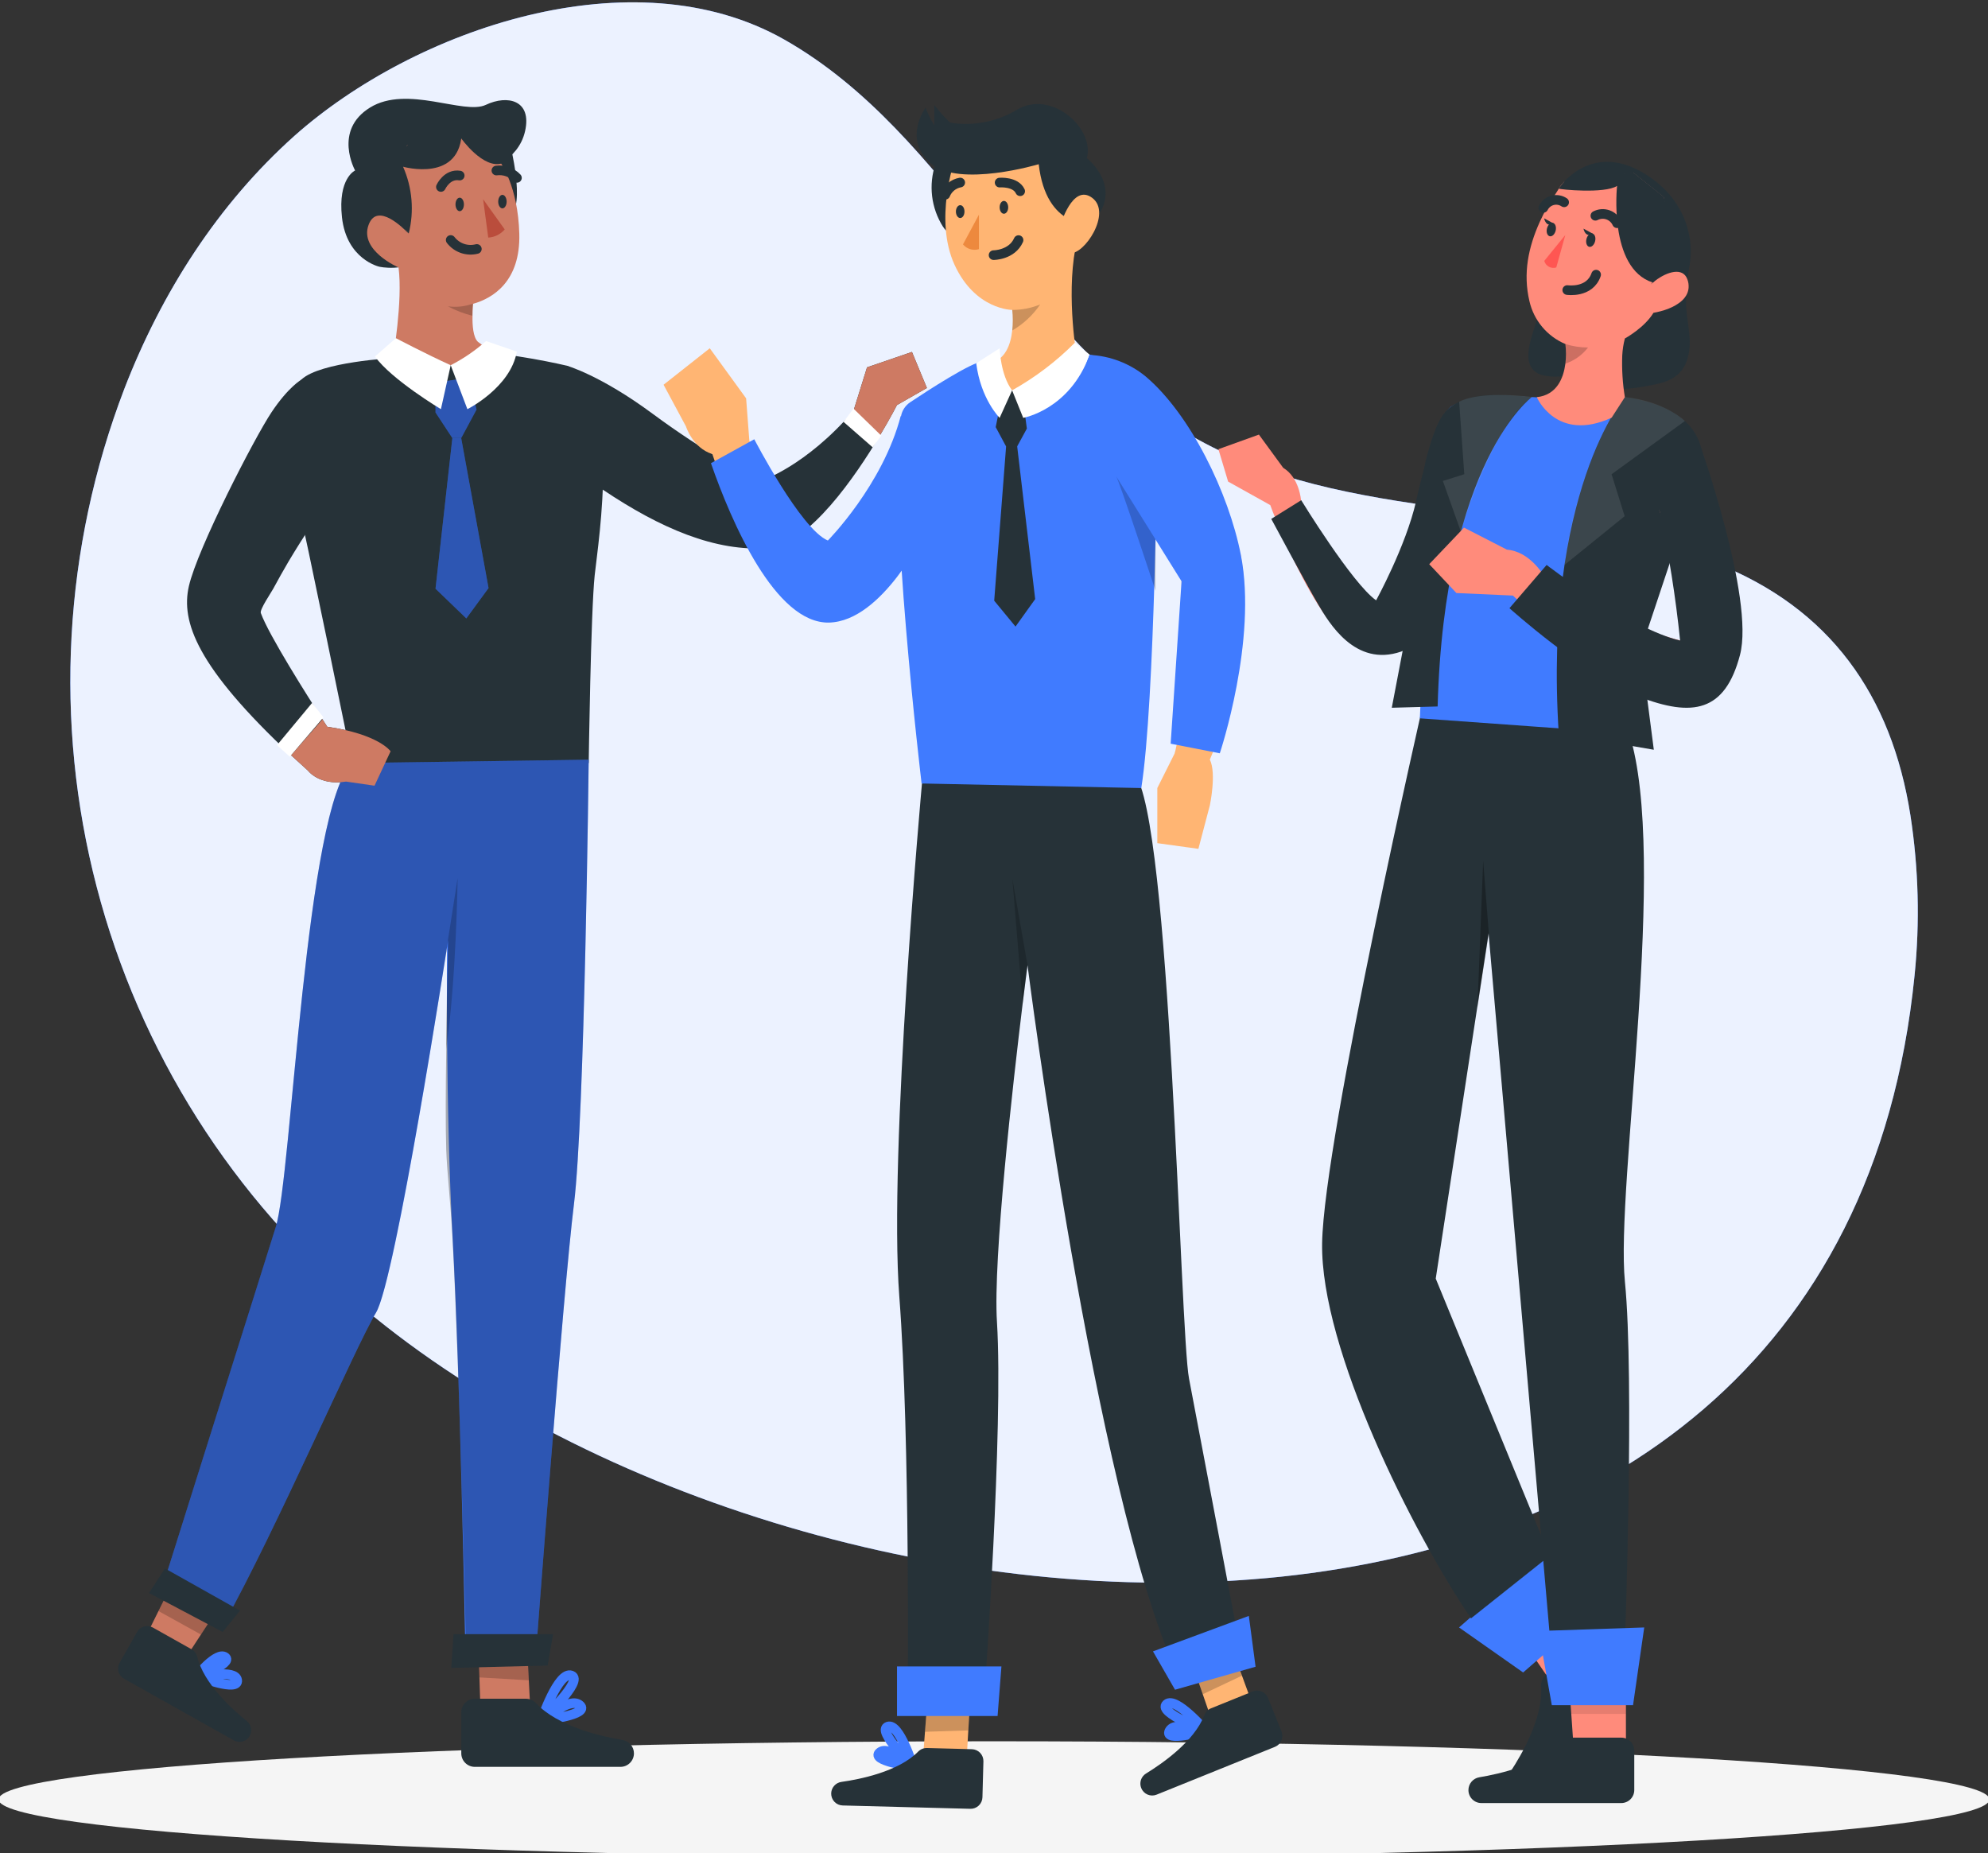<svg width="206" height="192" viewBox="0 0 206 192" fill="none" xmlns="http://www.w3.org/2000/svg">
<rect x="0" y="0" width="206" height="192" fill="#333333" stroke="none"/>
<g clip-path="url(#clip0_27_31410)">
<path d="M102.999 192.462C159.967 192.462 206.149 189.766 206.149 186.44C206.149 183.114 159.967 180.417 102.999 180.417C46.031 180.417 -0.15 183.114 -0.15 186.44C-0.15 189.766 46.031 192.462 102.999 192.462Z" fill="#F5F5F5"/>
<path d="M12.885 40.283C6.574 56.765 5.572 74.807 10.018 91.887C14.463 108.967 24.136 124.23 37.681 135.543C85.029 175.177 190.307 181.577 198.388 101.091C198.952 95.559 198.809 89.978 197.962 84.482C196.01 72.028 189.61 63 177.773 58.339C160.286 51.455 139.528 54.546 123.302 45.066C106.102 35.022 98.596 13.944 81.274 4.102C65.606 -4.793 42.97 3.006 30.526 14.061C22.583 21.158 16.737 30.319 12.885 40.283Z" fill="#407BFF"/>
<path opacity="0.9" d="M12.885 40.283C6.574 56.765 5.572 74.807 10.018 91.887C14.463 108.967 24.136 124.23 37.681 135.543C85.029 175.177 190.307 181.577 198.388 101.091C198.952 95.559 198.809 89.978 197.962 84.482C196.01 72.028 189.61 63 177.773 58.339C160.286 51.455 139.528 54.546 123.302 45.066C106.102 35.022 98.596 13.944 81.274 4.102C65.606 -4.793 42.97 3.006 30.526 14.061C22.583 21.158 16.737 30.319 12.885 40.283Z" fill="white"/>
<path d="M39.297 27.632C39.297 27.632 35.914 26.877 35.435 22.515C34.993 18.466 36.797 17.663 36.797 17.663C36.797 17.663 34.493 13.524 38.34 11.146C42.186 8.768 48.075 11.938 50.342 10.864C52.608 9.789 55.13 10.39 54.411 13.582C53.693 16.774 50.331 17.604 50.331 17.604L42.569 16.242C42.569 16.242 45.915 24.967 43.931 26.611C41.947 28.255 39.297 27.632 39.297 27.632Z" fill="#263238"/>
<path d="M52.821 14.774C52.821 14.774 54.497 21.286 52.821 22.408C51.145 23.531 50.783 15.737 50.783 15.737L52.821 14.774Z" fill="#263238"/>
<path d="M40.474 77.842L38.809 81.407L35.857 80.981C33.074 81.428 31.915 79.848 31.915 79.848L30.164 78.252C20.381 69.091 18.732 64.42 19.572 60.733C20.461 56.839 26.355 45.385 28.132 42.72C29.909 40.054 31.25 39.326 31.25 39.326C34.474 37.937 36.916 38.937 38.038 42.385C38.948 45.172 36.883 48.082 35.293 50.184C33.336 52.756 31.528 55.438 29.877 58.217C29.345 59.132 28.813 60.063 28.313 60.999C28.095 61.404 26.893 63.159 27.026 63.516C27.845 65.798 31.962 72.278 33.41 74.523L33.91 75.299C39.251 76.066 40.474 77.842 40.474 77.842Z" fill="#263238"/>
<path d="M96.046 40.198L92.944 41.97C92.944 41.97 92.274 43.289 91.167 45.135C88.651 49.343 83.889 56.307 79.681 56.775C74.154 57.238 68.344 54.679 62.508 50.764C56.672 46.848 58.731 37.889 58.731 37.889C58.731 37.889 62.216 38.868 67.61 42.858C73.005 46.848 77.58 49.285 78.91 49.801C78.91 49.801 83.485 48.327 88.438 42.571L89.843 38.06L94.498 36.464L96.046 40.198Z" fill="#263238"/>
<path d="M31.051 53.025C31.253 53.312 36.499 79.061 36.499 79.061H61.003C61.003 79.061 61.221 63.319 61.625 59.584C62.029 55.85 64.509 40.432 58.731 37.889C58.731 37.889 52.847 36.49 48.506 36.432C45.892 36.396 43.282 36.619 40.712 37.097C40.712 37.097 33.195 37.496 31.243 39.315C29.29 41.135 31.051 53.025 31.051 53.025Z" fill="#263238"/>
<path d="M61.004 78.715C61.004 78.715 60.589 115.854 59.477 124.738C58.365 133.623 55.482 172.017 55.482 172.017L48.204 170.267C48.204 170.267 47.672 142.321 46.911 128.441C46.15 114.561 46.321 98.117 46.321 98.117C46.321 98.117 41.001 132.697 38.952 136.027C36.904 139.358 28.573 158.606 23.2 168.224L17.273 163.042C17.273 163.042 26.924 132.325 28.573 127.143C30.222 121.961 31.659 83.519 36.5 79.061L61.004 78.715Z" fill="#407BFF"/>
<path d="M22.301 167.096L20.822 169.357L18.827 172.411L14.752 170.293L16.422 166.921L17.667 164.42L22.301 167.096Z" fill="#CE7A63"/>
<path d="M96.047 40.198L92.945 41.97C92.945 41.97 92.275 43.289 91.169 45.135L88.439 42.571L89.844 38.06L94.499 36.464L96.047 40.198Z" fill="#CE7A63"/>
<path opacity="0.3" d="M60.998 78.715C60.998 78.715 60.589 115.854 59.477 124.733C58.365 133.612 55.482 172.017 55.482 172.017L48.294 170.81C48.294 170.81 47.629 142.321 46.895 128.436C46.688 124.478 46.321 121.467 46.241 119.152C46.161 116.838 46.177 112.768 46.241 108.784C46.31 103.017 46.438 97.41 46.438 97.41L46.278 98.431C46.278 98.58 46.23 98.745 46.198 98.92L46.166 99.133C45.033 106.294 40.713 133.123 38.958 136.006C36.899 139.358 28.573 158.606 23.2 168.224L17.273 163.042C17.273 163.042 26.903 132.319 28.568 127.143C30.233 121.967 31.653 83.519 36.495 79.056L60.998 78.715Z" fill="black"/>
<path opacity="0.2" d="M46.258 98.425C46.258 98.575 46.21 98.739 46.178 98.915L46.258 98.425Z" fill="black"/>
<path opacity="0.2" d="M47.421 90.972C47.421 90.972 47.283 101.612 46.219 108.778C46.288 103.011 46.416 97.404 46.416 97.404L47.421 90.972Z" fill="black"/>
<path d="M49.523 35.416C50.236 35.972 51.048 36.389 51.917 36.645C51.917 36.645 50.677 38.134 46.703 37.842C45.155 37.724 43.187 38.57 40.718 37.097C40.718 37.097 41.75 31.202 41.298 27.712C41.298 27.712 37.218 25.962 38.191 23.307C39.074 20.892 41.825 23.664 42.325 24.19C41.835 23.568 38.899 19.647 41.037 16.439C41.722 15.415 42.624 14.554 43.678 13.917C44.733 13.28 45.914 12.882 47.139 12.752L50.512 13.657L51.869 16.849C51.869 16.849 53.683 19.307 53.811 24.228C53.938 29.149 51.092 30.894 49.023 31.479C49.023 31.479 48.964 32.011 48.964 32.729C48.938 33.692 49.028 34.963 49.523 35.416Z" fill="#CE7A63"/>
<path d="M50.593 24.616L50.06 20.642L52.3 23.77C52.088 24.02 51.827 24.224 51.534 24.369C51.24 24.515 50.92 24.599 50.593 24.616Z" fill="#BA4D3C"/>
<path d="M46.703 24.866C47.014 25.269 47.436 25.572 47.917 25.738C48.399 25.903 48.918 25.924 49.411 25.797" stroke="#263238" stroke-linecap="round" stroke-linejoin="round"/>
<path d="M45.688 19.37C45.688 19.37 46.326 17.977 47.635 18.189" stroke="#263238" stroke-linecap="round" stroke-linejoin="round"/>
<path d="M51.438 17.668C51.827 17.617 52.223 17.66 52.593 17.792C52.963 17.924 53.297 18.142 53.566 18.429" stroke="#263238" stroke-linecap="round" stroke-linejoin="round"/>
<path d="M48.072 21.179C48.072 21.567 47.875 21.881 47.636 21.881C47.396 21.881 47.199 21.567 47.199 21.179C47.199 20.791 47.396 20.482 47.636 20.482C47.875 20.482 48.072 20.796 48.072 21.179Z" fill="#263238"/>
<path d="M52.498 20.892C52.498 21.275 52.301 21.589 52.061 21.589C51.822 21.589 51.625 21.275 51.625 20.892C51.625 20.509 51.822 20.19 52.061 20.19C52.301 20.19 52.498 20.504 52.498 20.892Z" fill="#263238"/>
<path d="M45.129 39.65L48.544 39.129L49.38 42.433L47.789 45.391H46.874L45.129 42.736V39.65Z" fill="#407BFF"/>
<path d="M46.874 45.391L45.129 60.999L48.321 64.075L50.624 60.93L47.789 45.391H46.874Z" fill="#407BFF"/>
<path opacity="0.3" d="M45.129 39.65L48.544 39.129L49.38 42.433L47.789 45.391H46.874L45.129 42.736V39.65Z" fill="black"/>
<path opacity="0.3" d="M46.874 45.391L45.129 60.999L48.321 64.075L50.624 60.93L47.789 45.391H46.874Z" fill="black"/>
<path d="M46.703 37.841L48.432 42.395C48.432 42.395 52.901 40.166 53.555 36.432L50.363 35.336C49.253 36.321 48.023 37.162 46.703 37.841Z" fill="white"/>
<path d="M41.022 35.038C41.022 35.038 44.113 36.666 46.704 37.842L45.688 42.395C45.688 42.395 40.57 39.331 38.852 36.937L41.022 35.038Z" fill="white"/>
<path opacity="0.2" d="M49.002 31.463C49.002 31.463 48.943 31.995 48.943 32.713C48.063 32.496 47.214 32.169 46.416 31.739C47.288 31.858 48.175 31.763 49.002 31.463Z" fill="black"/>
<path d="M42.353 24.19C42.931 21.884 42.725 19.451 41.767 17.274C41.767 17.274 47.837 19.014 47.853 13.487C47.853 13.487 39.756 14.779 39.342 17.657C38.926 20.536 41.661 23.408 42.353 24.19Z" fill="#263238"/>
<path d="M47.762 14.3C47.762 14.3 50.081 17.593 52.071 16.913V12.124H45.155L41.5 14.306L44.032 16.913L45.916 15.364L47.762 14.3Z" fill="#263238"/>
<path d="M54.998 178.002L49.806 177.736L49.678 173.799L49.582 170.927L53.785 170.506L54.615 170.544L54.796 174.097L54.998 178.002Z" fill="#CE7A63"/>
<path opacity="0.2" d="M54.796 174.097L49.678 173.799L49.582 170.927L53.785 170.506L54.615 170.544L54.796 174.097Z" fill="black"/>
<path d="M46.762 172.815L56.747 172.571L57.311 169.315H46.996L46.762 172.815Z" fill="#263238"/>
<path d="M56.115 178.22C56.115 178.22 57.855 173.092 59.212 173.602C60.568 174.113 56.115 178.22 56.115 178.22Z" stroke="#407BFF" stroke-miterlimit="10"/>
<path d="M56.412 178.22C56.412 178.22 59.04 175.72 60.099 176.694C61.158 177.667 56.412 178.22 56.412 178.22Z" stroke="#407BFF" stroke-miterlimit="10"/>
<path opacity="0.2" d="M22.3 167.096L20.822 169.357L16.422 166.921L17.667 164.42L22.3 167.096Z" fill="black"/>
<path d="M15.443 165.053L23.072 169.091L24.87 166.878L17.098 162.51L15.443 165.053Z" fill="#263238"/>
<path d="M20.301 173.767C20.301 173.767 22.461 171.065 23.338 171.703C24.216 172.342 20.301 173.767 20.301 173.767Z" stroke="#407BFF" stroke-miterlimit="10"/>
<path d="M20.693 173.767C20.693 173.767 24.417 172.89 24.577 174.097C24.737 175.305 20.693 173.767 20.693 173.767Z" stroke="#407BFF" stroke-miterlimit="10"/>
<path d="M19.848 170.884L15.842 168.634C15.562 168.479 15.233 168.44 14.925 168.527C14.617 168.614 14.356 168.818 14.198 169.097L12.395 172.289C12.238 172.569 12.199 172.9 12.285 173.209C12.372 173.518 12.578 173.78 12.858 173.938L24.227 180.322C24.507 180.479 24.838 180.518 25.147 180.431C25.456 180.344 25.718 180.139 25.876 179.859C26.016 179.609 26.063 179.317 26.008 179.036C25.954 178.754 25.801 178.501 25.578 178.321C24.109 177.146 21.098 174.443 20.433 171.645C20.393 171.485 20.321 171.334 20.22 171.204C20.119 171.073 19.993 170.964 19.848 170.884Z" fill="#263238"/>
<path d="M54.518 176.007H49.198C48.826 176.008 48.471 176.157 48.208 176.42C47.946 176.684 47.799 177.04 47.799 177.412V181.668C47.799 182.039 47.946 182.395 48.209 182.657C48.471 182.919 48.827 183.067 49.198 183.067H64.285C64.47 183.067 64.652 183.032 64.823 182.962C64.993 182.892 65.148 182.789 65.278 182.659C65.409 182.529 65.512 182.374 65.583 182.204C65.654 182.034 65.69 181.852 65.69 181.668C65.69 181.336 65.572 181.015 65.358 180.762C65.144 180.509 64.847 180.34 64.52 180.284C62.365 179.928 57.8 178.906 55.539 176.465C55.409 176.323 55.252 176.209 55.076 176.13C54.9 176.051 54.711 176.01 54.518 176.007Z" fill="#263238"/>
<path d="M40.474 77.842L38.809 81.407L35.856 80.981C33.074 81.428 31.914 79.848 31.914 79.848L30.164 78.252L33.415 74.528L33.915 75.305C39.251 76.066 40.474 77.842 40.474 77.842Z" fill="#CE7A63"/>
<path d="M88.438 42.337L87.406 43.709L90.428 46.348L91.316 45.135L88.438 42.337Z" fill="white"/>
<path d="M30.031 78.401L33.516 74.326L32.34 72.831L28.701 77.209L30.031 78.401Z" fill="white"/>
<path d="M96.93 17.003C96.57 18.072 96.453 19.208 96.587 20.328C96.722 21.448 97.104 22.524 97.706 23.477C99.77 26.605 99.302 16.263 99.302 16.263L96.93 17.003Z" fill="#263238"/>
<path d="M101.159 40.459C101.159 40.459 88.391 58.334 85.895 57.584C83.4 56.834 77.65 45.683 77.65 45.683L77.314 41.273L73.548 36.086L68.76 39.863L71.079 44.177C71.079 44.177 71.771 46.417 73.814 47.045C73.814 47.045 78.511 61.467 84.454 64.175C90.396 66.883 98.642 49.7 98.642 49.7L101.159 40.459Z" fill="#FFB573"/>
<path d="M128.493 170.719L121.902 173.225C113.39 154.53 106.474 100.011 106.474 100.011C106.474 100.011 106.271 101.538 105.968 103.995C104.979 112.135 102.883 130.431 103.308 136.979C103.984 147.997 102.037 175.225 102.037 175.225L94.057 176.172C94.057 176.172 94.328 149.258 93.189 134.346C92.051 119.434 95.536 81.173 95.536 81.173L117.544 80.162C121.322 84.503 122.263 137.932 123.21 142.842C124.157 147.752 128.493 170.719 128.493 170.719Z" fill="#263238"/>
<path d="M93.364 43.124C93.418 42.831 93.529 42.552 93.693 42.304C93.857 42.055 94.069 41.842 94.316 41.677C96.099 40.485 100.668 37.517 101.897 37.421C103.44 37.299 111.505 35.405 114.702 37.421C117.9 39.437 119.921 45.364 119.921 45.364C119.921 45.364 119.687 72.757 118.262 81.651L95.497 81.178C95.497 81.178 91.917 51.152 93.364 43.124Z" fill="#407BFF"/>
<path d="M118.859 53.072L122.413 59.595C122.413 59.595 122.886 74.299 121.705 78.093L119.923 81.652V87.36L124.179 87.95L125.366 83.444C125.366 83.444 126.073 80.125 125.366 78.704C125.366 78.704 130.345 67.32 128.558 57.477C128.558 57.477 119.572 37.666 114.061 37.118C108.549 36.57 118.859 53.072 118.859 53.072Z" fill="#FFB573"/>
<path d="M111.602 37.144C111.602 37.144 108.086 40.539 104.878 40.443C101.67 40.347 102.548 37.613 102.548 37.613C104.197 37.304 104.734 35.655 104.889 34.24C104.965 33.532 104.965 32.819 104.889 32.112C104.889 32.112 101.063 32.112 98.914 27.441C96.765 22.77 98.914 16.614 98.914 16.614C98.914 16.614 107.038 14.561 110.677 15.588C114.316 16.614 111.427 25.76 111.427 25.76C110.48 30.893 111.602 37.144 111.602 37.144Z" fill="#FFB573"/>
<path d="M104.472 21.482C104.472 21.849 104.27 22.147 104.026 22.147C103.781 22.147 103.584 21.849 103.584 21.482C103.584 21.115 103.781 20.817 104.026 20.817C104.27 20.817 104.472 21.115 104.472 21.482Z" fill="#263238"/>
<path d="M99.941 21.924C99.941 22.291 99.744 22.589 99.5 22.589C99.255 22.589 99.053 22.291 99.053 21.924C99.053 21.557 99.255 21.259 99.5 21.259C99.744 21.259 99.941 21.541 99.941 21.924Z" fill="#263238"/>
<path d="M101.44 22.243V25.813C101.146 25.904 100.833 25.906 100.538 25.819C100.244 25.732 99.982 25.559 99.785 25.323L101.44 22.243Z" fill="#ED893E"/>
<path d="M102.957 26.435C102.957 26.435 104.851 26.435 105.543 24.877" stroke="#263238" stroke-linecap="round" stroke-linejoin="round"/>
<path d="M103.584 18.918C103.584 18.918 105.233 18.785 105.712 19.812" stroke="#263238" stroke-linecap="round" stroke-linejoin="round"/>
<path d="M97.951 20.174C98.081 19.849 98.291 19.564 98.562 19.343C98.833 19.122 99.156 18.974 99.499 18.913" stroke="#263238" stroke-linecap="round" stroke-linejoin="round"/>
<path opacity="0.2" d="M107.787 31.543C107.037 32.647 106.048 33.569 104.893 34.24C104.969 33.532 104.969 32.819 104.893 32.112C105.885 32.114 106.869 31.92 107.787 31.543Z" fill="black"/>
<path d="M103.931 40.555L105.862 40.374L106.405 44.406L105.4 46.252H104.25L103.176 44.252L103.931 40.555Z" fill="#263238"/>
<path d="M111.367 35.522C109.443 37.456 107.258 39.112 104.877 40.443L106.026 43.294C106.026 43.294 110.846 42.465 112.91 36.746L111.367 35.522Z" fill="white"/>
<path d="M104.877 40.443L103.584 43.294C103.584 43.294 101.626 41.363 101.158 37.634L103.584 36.086C103.584 36.086 103.675 38.879 104.877 40.443Z" fill="white"/>
<path d="M104.336 45.188L103.021 62.239L105.229 64.92L107.267 62.074L105.277 45.188H104.336Z" fill="#263238"/>
<path d="M113.065 23.201C113.065 23.201 108.405 23.765 107.634 17.014C107.634 17.014 99.425 19.466 96.462 16.95C93.498 14.433 95.903 11.162 95.903 11.162C96.157 11.798 96.461 12.414 96.813 13.002V10.874C97.311 11.529 97.861 12.143 98.457 12.71C100.847 13.095 103.297 12.621 105.373 11.374C108.932 9.246 113.459 13.284 112.624 16.396C112.65 16.412 116.662 19.541 113.065 23.201Z" fill="#263238"/>
<path d="M109.867 23.392C109.867 23.392 111.123 18.939 113.187 20.509C115.251 22.078 112.309 26.462 110.873 26.212C109.436 25.962 109.867 23.392 109.867 23.392Z" fill="#FFB573"/>
<path d="M73.67 47.992L78.16 45.513C78.16 45.513 82.985 54.833 85.784 56.004C85.784 56.004 91.471 50.264 93.343 43.076L95.892 55.057C95.892 55.057 91.481 64.372 85.906 64.505C80.331 64.638 75.761 54.03 73.67 47.992Z" fill="#407BFF"/>
<path d="M115.667 49.364L122.434 60.228L121.306 77.055L126.398 78.05C126.398 78.05 130.318 66.346 128.579 57.488C127.318 51.056 123.333 42.901 118.71 39.001C117.067 37.654 115.034 36.873 112.911 36.772C112.911 36.772 111.661 39.655 111.725 42.092C111.789 44.529 115.667 49.364 115.667 49.364Z" fill="#407BFF"/>
<path opacity="0.2" d="M119.741 55.898L115.666 49.364C116.017 49.928 119.741 61.218 119.741 61.218V55.898Z" fill="black"/>
<path opacity="0.2" d="M106.474 100.011C106.474 100.011 106.272 101.538 105.968 103.996L104.904 91.057L106.474 100.011Z" fill="black"/>
<path d="M125.754 178.779L129.882 176.858L128.696 173.618L127.829 171.251L124.275 172.288L123.615 172.586L124.631 175.539L125.754 178.779Z" fill="#FFB573"/>
<path opacity="0.2" d="M124.631 175.539L128.696 173.618L127.829 171.251L124.275 172.288L123.615 172.586L124.631 175.539Z" fill="black"/>
<path d="M124.912 179.321C124.912 179.321 121.816 175.725 120.879 176.582C119.943 177.438 124.912 179.321 124.912 179.321Z" stroke="#407BFF" stroke-miterlimit="10"/>
<path d="M124.674 179.396C124.674 179.396 121.716 178.226 121.173 179.364C120.631 180.503 124.674 179.396 124.674 179.396Z" stroke="#407BFF" stroke-miterlimit="10"/>
<path d="M125.486 177.002L129.801 175.257C130.102 175.136 130.439 175.139 130.738 175.265C131.037 175.392 131.274 175.632 131.397 175.933L132.791 179.396C132.851 179.545 132.882 179.705 132.881 179.866C132.88 180.027 132.847 180.186 132.784 180.334C132.721 180.482 132.63 180.617 132.515 180.73C132.4 180.842 132.264 180.932 132.115 180.992L119.852 185.945C119.703 186.006 119.543 186.037 119.382 186.036C119.22 186.035 119.061 186.002 118.912 185.938C118.763 185.875 118.629 185.783 118.517 185.667C118.404 185.551 118.316 185.414 118.256 185.264C118.147 184.995 118.137 184.696 118.227 184.42C118.318 184.144 118.504 183.91 118.751 183.758C120.379 182.763 123.763 180.433 124.795 177.709C124.853 177.549 124.945 177.403 125.064 177.281C125.184 177.159 125.327 177.064 125.486 177.002Z" fill="#263238"/>
<path d="M95.588 182.849L100.136 182.737L100.339 179.289L100.488 176.773L96.817 176.31L96.093 176.321L95.849 179.433L95.588 182.849Z" fill="#FFB573"/>
<path opacity="0.2" d="M95.85 179.433L100.34 179.289L100.489 176.773L96.818 176.31L96.094 176.321L95.85 179.433Z" fill="black"/>
<path d="M94.599 183.013C94.599 183.013 93.194 178.481 91.997 178.896C90.8 179.311 94.599 183.013 94.599 183.013Z" stroke="#407BFF" stroke-miterlimit="10"/>
<path d="M94.339 183.008C94.339 183.008 92.094 180.752 91.147 181.582C90.2 182.412 94.339 183.008 94.339 183.008Z" stroke="#407BFF" stroke-miterlimit="10"/>
<path d="M96.051 181.114L100.706 181.237C100.868 181.241 101.027 181.277 101.174 181.342C101.322 181.408 101.455 181.502 101.566 181.619C101.677 181.736 101.764 181.874 101.822 182.025C101.88 182.175 101.908 182.336 101.903 182.497L101.802 186.221C101.798 186.383 101.762 186.541 101.696 186.689C101.631 186.836 101.537 186.969 101.419 187.079C101.302 187.19 101.164 187.277 101.014 187.334C100.863 187.391 100.703 187.418 100.541 187.413L87.321 187.067C87.16 187.063 87.001 187.027 86.854 186.962C86.707 186.896 86.574 186.802 86.463 186.685C86.353 186.567 86.266 186.43 86.209 186.279C86.151 186.128 86.124 185.968 86.129 185.807C86.138 185.516 86.25 185.237 86.445 185.021C86.64 184.805 86.905 184.664 87.194 184.625C89.087 184.359 93.115 183.561 95.147 181.481C95.265 181.362 95.406 181.268 95.561 181.205C95.717 181.142 95.883 181.111 96.051 181.114Z" fill="#263238"/>
<path d="M121.757 175.076L119.475 171.102L129.407 167.426L130.104 172.693L121.757 175.076Z" fill="#407BFF"/>
<path d="M92.949 172.661V177.8H103.371L103.77 172.661H92.949Z" fill="#407BFF"/>
<path d="M148.582 47.045C148.582 47.045 145.56 58.962 142.368 62.654C142.368 62.654 136.575 56.866 134.814 51.828C134.814 51.828 134.649 49.476 132.968 48.471L130.451 45.029L126.254 46.54L127.259 49.897L131.627 52.333C131.627 52.333 137.165 67.607 142.198 67.522C147.231 67.437 149.502 60.723 149.502 60.723L152.269 46.359L148.582 47.045Z" fill="#FF8B7B"/>
<path d="M131.729 53.764L134.835 51.828C134.835 51.828 140.123 60.467 142.597 62.202C142.597 62.202 145.678 56.584 146.731 51.961C147.283 49.445 147.964 46.959 148.768 44.513L152.29 49.615C152.29 49.615 149.976 65.862 145.188 67.511C140.4 69.16 137.692 64.484 136.602 62.643C135.511 60.803 131.729 53.764 131.729 53.764Z" fill="#263238"/>
<path d="M158.355 170.719C158.355 170.916 161.547 175.427 161.547 175.427L164.888 171.108L161.287 166.006L158.355 170.719Z" fill="#FF8B7B"/>
<path d="M160.041 173.704L163.499 169.953C163.743 169.691 164.079 169.537 164.436 169.523C164.793 169.509 165.141 169.637 165.404 169.879L168.404 172.656C168.534 172.775 168.64 172.919 168.714 173.08C168.788 173.24 168.83 173.413 168.836 173.59C168.843 173.766 168.815 173.942 168.754 174.108C168.693 174.274 168.599 174.425 168.479 174.555L158.648 185.195C158.405 185.455 158.069 185.608 157.713 185.622C157.358 185.636 157.011 185.509 156.748 185.269C156.514 185.053 156.364 184.761 156.325 184.444C156.286 184.127 156.36 183.807 156.536 183.54C157.685 181.79 159.94 177.906 159.69 174.72C159.675 174.535 159.699 174.35 159.759 174.175C159.82 174 159.916 173.839 160.041 173.704Z" fill="#263238"/>
<path d="M151.189 168.623L160.893 160.111L164.463 167.522L157.829 173.288L151.189 168.623Z" fill="#407BFF"/>
<path d="M147.64 72.171C147.64 72.171 137.176 117.854 137 128.813C136.825 139.773 146.385 158.781 152.428 167.681L160.568 161.207L148.774 132.479L154.248 96.707L160.568 169.187L168.378 170.187C168.378 170.187 169.373 142.778 168.378 132.814C167.383 122.85 172.916 88.961 168.819 76.002L147.64 72.171Z" fill="#263238"/>
<path d="M168.845 75.991C168.845 75.991 170.627 58.999 174.048 52.344L175.378 44.646C175.378 44.646 172.904 41.603 167.297 41.699C161.69 41.794 159.221 41.166 159.221 41.166C159.221 41.166 151.896 40.672 150.177 42.289C148.459 43.906 148.374 51.227 148.086 54.743C147.799 58.26 147.129 74.427 147.129 74.427L168.845 75.991Z" fill="#407BFF"/>
<path d="M168.35 41.135C168.35 41.135 159.923 51.003 161.519 75.991L171.372 77.683L170.031 67.32L176.346 48.375C176.346 48.375 177.671 42.475 168.35 41.135Z" fill="#263238"/>
<path d="M158.742 41.134C158.742 41.134 149.666 47.763 148.97 73.198L144.219 73.331L148.108 52.987C147.425 51.151 147.336 49.147 147.852 47.258C148.384 45.428 148.959 43.278 150.182 42.268C152.13 40.656 155.231 40.794 158.742 41.134Z" fill="#263238"/>
<path d="M169.862 47.104C169.862 47.104 175.512 60.819 174.118 66.367C174.118 66.367 164.372 63.862 159.876 59.505C159.876 59.505 158.466 57.127 156.152 56.951L151.705 54.669L148.098 58.456L150.917 61.446L156.769 61.707C156.769 61.707 170.601 74.821 175.847 72.086C178.299 70.804 179.353 68.314 179.778 66.027C180.175 63.782 180.051 61.476 179.417 59.286L175.666 45.864L169.862 47.104Z" fill="#FF8B7B"/>
<path d="M156.412 63.016L160.264 58.536C160.264 58.536 168.818 65.133 174.096 66.367C173.635 61.861 172.925 57.383 171.968 52.956L169.308 48.375L169.553 46.449L176 45.614C176 45.614 181.852 61.973 180.299 67.868C178.745 73.762 175.41 74.347 169.792 72.171C164.174 69.996 156.412 63.016 156.412 63.016Z" fill="#263238"/>
<path d="M168.485 182.035H163.127L162.819 177.577L162.665 175.348L162.574 174.06L168.479 174.555V177.577L168.485 182.035Z" fill="#FF8B7B"/>
<path d="M162.898 180.04H168C168.357 180.04 168.699 180.181 168.951 180.434C169.204 180.686 169.346 181.029 169.346 181.386V185.477C169.344 185.833 169.202 186.174 168.95 186.425C168.697 186.676 168.356 186.817 168 186.817H153.508C153.332 186.818 153.157 186.784 152.993 186.717C152.83 186.65 152.682 186.551 152.557 186.426C152.432 186.302 152.332 186.154 152.265 185.991C152.197 185.828 152.162 185.653 152.162 185.477C152.161 185.158 152.274 184.849 152.479 184.606C152.685 184.362 152.97 184.199 153.285 184.147C155.354 183.806 159.738 182.827 161.908 180.476C162.034 180.339 162.187 180.229 162.357 180.154C162.528 180.079 162.712 180.04 162.898 180.04Z" fill="#263238"/>
<path opacity="0.1" d="M168.352 41.135C167.381 42.418 166.56 43.809 165.904 45.279C163.997 49.488 162.719 53.955 162.111 58.536L168.352 53.482L166.995 49.136L174.587 43.624C174.587 43.624 172.602 41.608 168.352 41.135Z" fill="white"/>
<path opacity="0.1" d="M151.381 55.1C151.381 55.1 154.387 44.38 158.744 41.135C158.744 41.135 153.578 40.416 151.2 41.624L151.732 49.136L149.514 49.833L151.381 55.1Z" fill="white"/>
<path d="M174.692 23.387C175.713 25.946 174.617 28.824 174.718 31.575C174.761 32.83 175.059 34.064 175.091 35.298C175.123 36.533 174.836 37.895 173.915 38.751C173.085 39.533 171.899 39.767 170.782 39.975C169.037 40.289 167.143 40.587 165.579 39.757C165.217 39.565 164.887 39.32 164.515 39.161C163.742 38.897 162.917 38.826 162.11 38.953C161.306 39.083 160.483 39.043 159.695 38.836C157.205 37.969 158.918 34.543 159.344 32.788C160 30.099 160.652 27.413 161.301 24.728C163.988 24.196 166.653 23.451 169.345 22.908C170.224 22.657 171.15 22.617 172.048 22.791C172.888 23.047 173.851 23.658 174.692 23.387Z" fill="#263238"/>
<path d="M174.761 28.675C174.553 29.374 174.104 29.977 173.495 30.377C172.872 30.707 172.777 31.293 172.83 31.973C172.942 33.569 173.809 35.825 170.824 37.102C170.386 37.321 169.894 37.409 169.407 37.355C168.92 37.302 168.459 37.108 168.079 36.799C165.983 35.144 165.318 30.505 165.318 30.505L161.52 19.551C161.532 19.527 161.548 19.506 161.567 19.487L161.599 19.429C161.612 19.407 161.628 19.387 161.647 19.37C161.782 19.183 161.929 19.005 162.089 18.838C162.208 18.701 162.334 18.569 162.466 18.445C163.855 17.157 166.722 15.513 170.835 18.259C175.352 21.28 175.74 26.063 174.761 28.675Z" fill="#263238"/>
<path d="M174.979 29.601C175.027 30.872 173.857 31.601 172.851 32C172.36 32.185 171.852 32.322 171.335 32.41C170.399 33.968 168.372 35.07 168.372 35.07C168.221 35.648 168.13 36.239 168.1 36.836C168.046 38.279 168.137 39.725 168.372 41.15L166.999 43.278C161.28 45.896 159.243 41.15 159.243 41.15C161.339 40.927 162.009 39.166 162.206 37.687C162.287 37.008 162.287 36.323 162.206 35.644C161.277 35.253 160.454 34.646 159.807 33.873C159.159 33.101 158.705 32.185 158.482 31.202C157.806 28.34 158.359 25.648 159.546 23.004C160.023 21.949 160.594 20.939 161.254 19.987L161.52 19.556C161.532 19.533 161.548 19.511 161.567 19.493C161.59 19.451 161.617 19.412 161.647 19.376V19.338C161.743 19.216 161.881 19.041 162.062 18.849H162.094L169.271 17.918L172.388 20.408L173.479 26.579L171.883 28.478L171.218 29.271L171.053 29.462L171.26 29.287C172.527 28.223 174.144 27.691 174.734 28.696C174.887 28.974 174.971 29.284 174.979 29.601Z" fill="#FF8B7B"/>
<path d="M165.287 24.994C165.196 25.371 164.92 25.632 164.675 25.573C164.43 25.515 164.297 25.159 164.388 24.776C164.478 24.392 164.755 24.137 165.005 24.196C165.255 24.254 165.383 24.611 165.287 24.994Z" fill="#263238"/>
<path d="M161.201 23.892C161.111 24.275 160.834 24.536 160.584 24.477C160.334 24.419 160.206 24.057 160.297 23.68C160.387 23.302 160.664 23.036 160.914 23.094C161.164 23.153 161.291 23.52 161.201 23.892Z" fill="#263238"/>
<path d="M165.068 24.222L164.084 23.69C164.084 23.69 164.254 24.696 165.068 24.222Z" fill="#263238"/>
<path d="M160.988 23.153L160.004 22.621C160.004 22.621 160.19 23.632 160.988 23.153Z" fill="#263238"/>
<path d="M162.201 24.345L161.264 27.712C161.138 27.752 161.005 27.766 160.873 27.753C160.741 27.74 160.613 27.7 160.497 27.637C160.381 27.573 160.279 27.487 160.196 27.383C160.114 27.279 160.054 27.159 160.02 27.031L162.201 24.345Z" fill="#FF5652"/>
<path d="M162.402 30.053C162.402 30.053 164.727 30.399 165.392 28.457" stroke="#263238" stroke-linecap="round" stroke-linejoin="round"/>
<path d="M165.318 22.355C165.515 22.252 165.731 22.19 165.953 22.173C166.174 22.156 166.397 22.185 166.607 22.257C166.817 22.329 167.01 22.444 167.175 22.593C167.339 22.743 167.471 22.924 167.563 23.126" stroke="#263238" stroke-linecap="round" stroke-linejoin="round"/>
<path d="M162.078 20.961C161.903 20.844 161.705 20.765 161.496 20.731C161.288 20.696 161.075 20.706 160.871 20.761C160.667 20.815 160.477 20.912 160.314 21.046C160.151 21.18 160.018 21.346 159.924 21.535" stroke="#263238" stroke-linecap="round" stroke-linejoin="round"/>
<path d="M174.043 26.664L171.287 29.265H171.244C166.637 27.776 167.563 19.264 167.563 19.264C166.26 20.094 161.642 19.636 161.52 19.541C161.769 19.172 162.056 18.829 162.376 18.519C162.578 18.322 163.222 18.381 163.488 18.36L165.185 18.227L168.622 17.95C168.723 17.95 169.202 17.828 169.287 17.897L172.404 20.386L174.043 26.664Z" fill="#263238"/>
<path opacity="0.2" d="M164.553 36.006C163.952 36.792 163.126 37.376 162.186 37.682C162.266 37.003 162.266 36.318 162.186 35.639C162.951 35.882 163.75 36.005 164.553 36.006Z" fill="black"/>
<path opacity="0.3" d="M153.098 104.373L153.688 89.185L154.273 96.697L153.098 104.373Z" fill="black"/>
<path opacity="0.1" d="M168.479 175.071V177.577H162.818L162.664 175.347L168.479 175.071Z" fill="black"/>
<path d="M159.43 168.99L160.802 176.678H169.218L170.378 168.623L159.43 168.99Z" fill="#407BFF"/>
</g>
<defs>
<clipPath id="clip0_27_31410">
<rect width="206" height="192" fill="white"/>
</clipPath>
</defs>
</svg>
